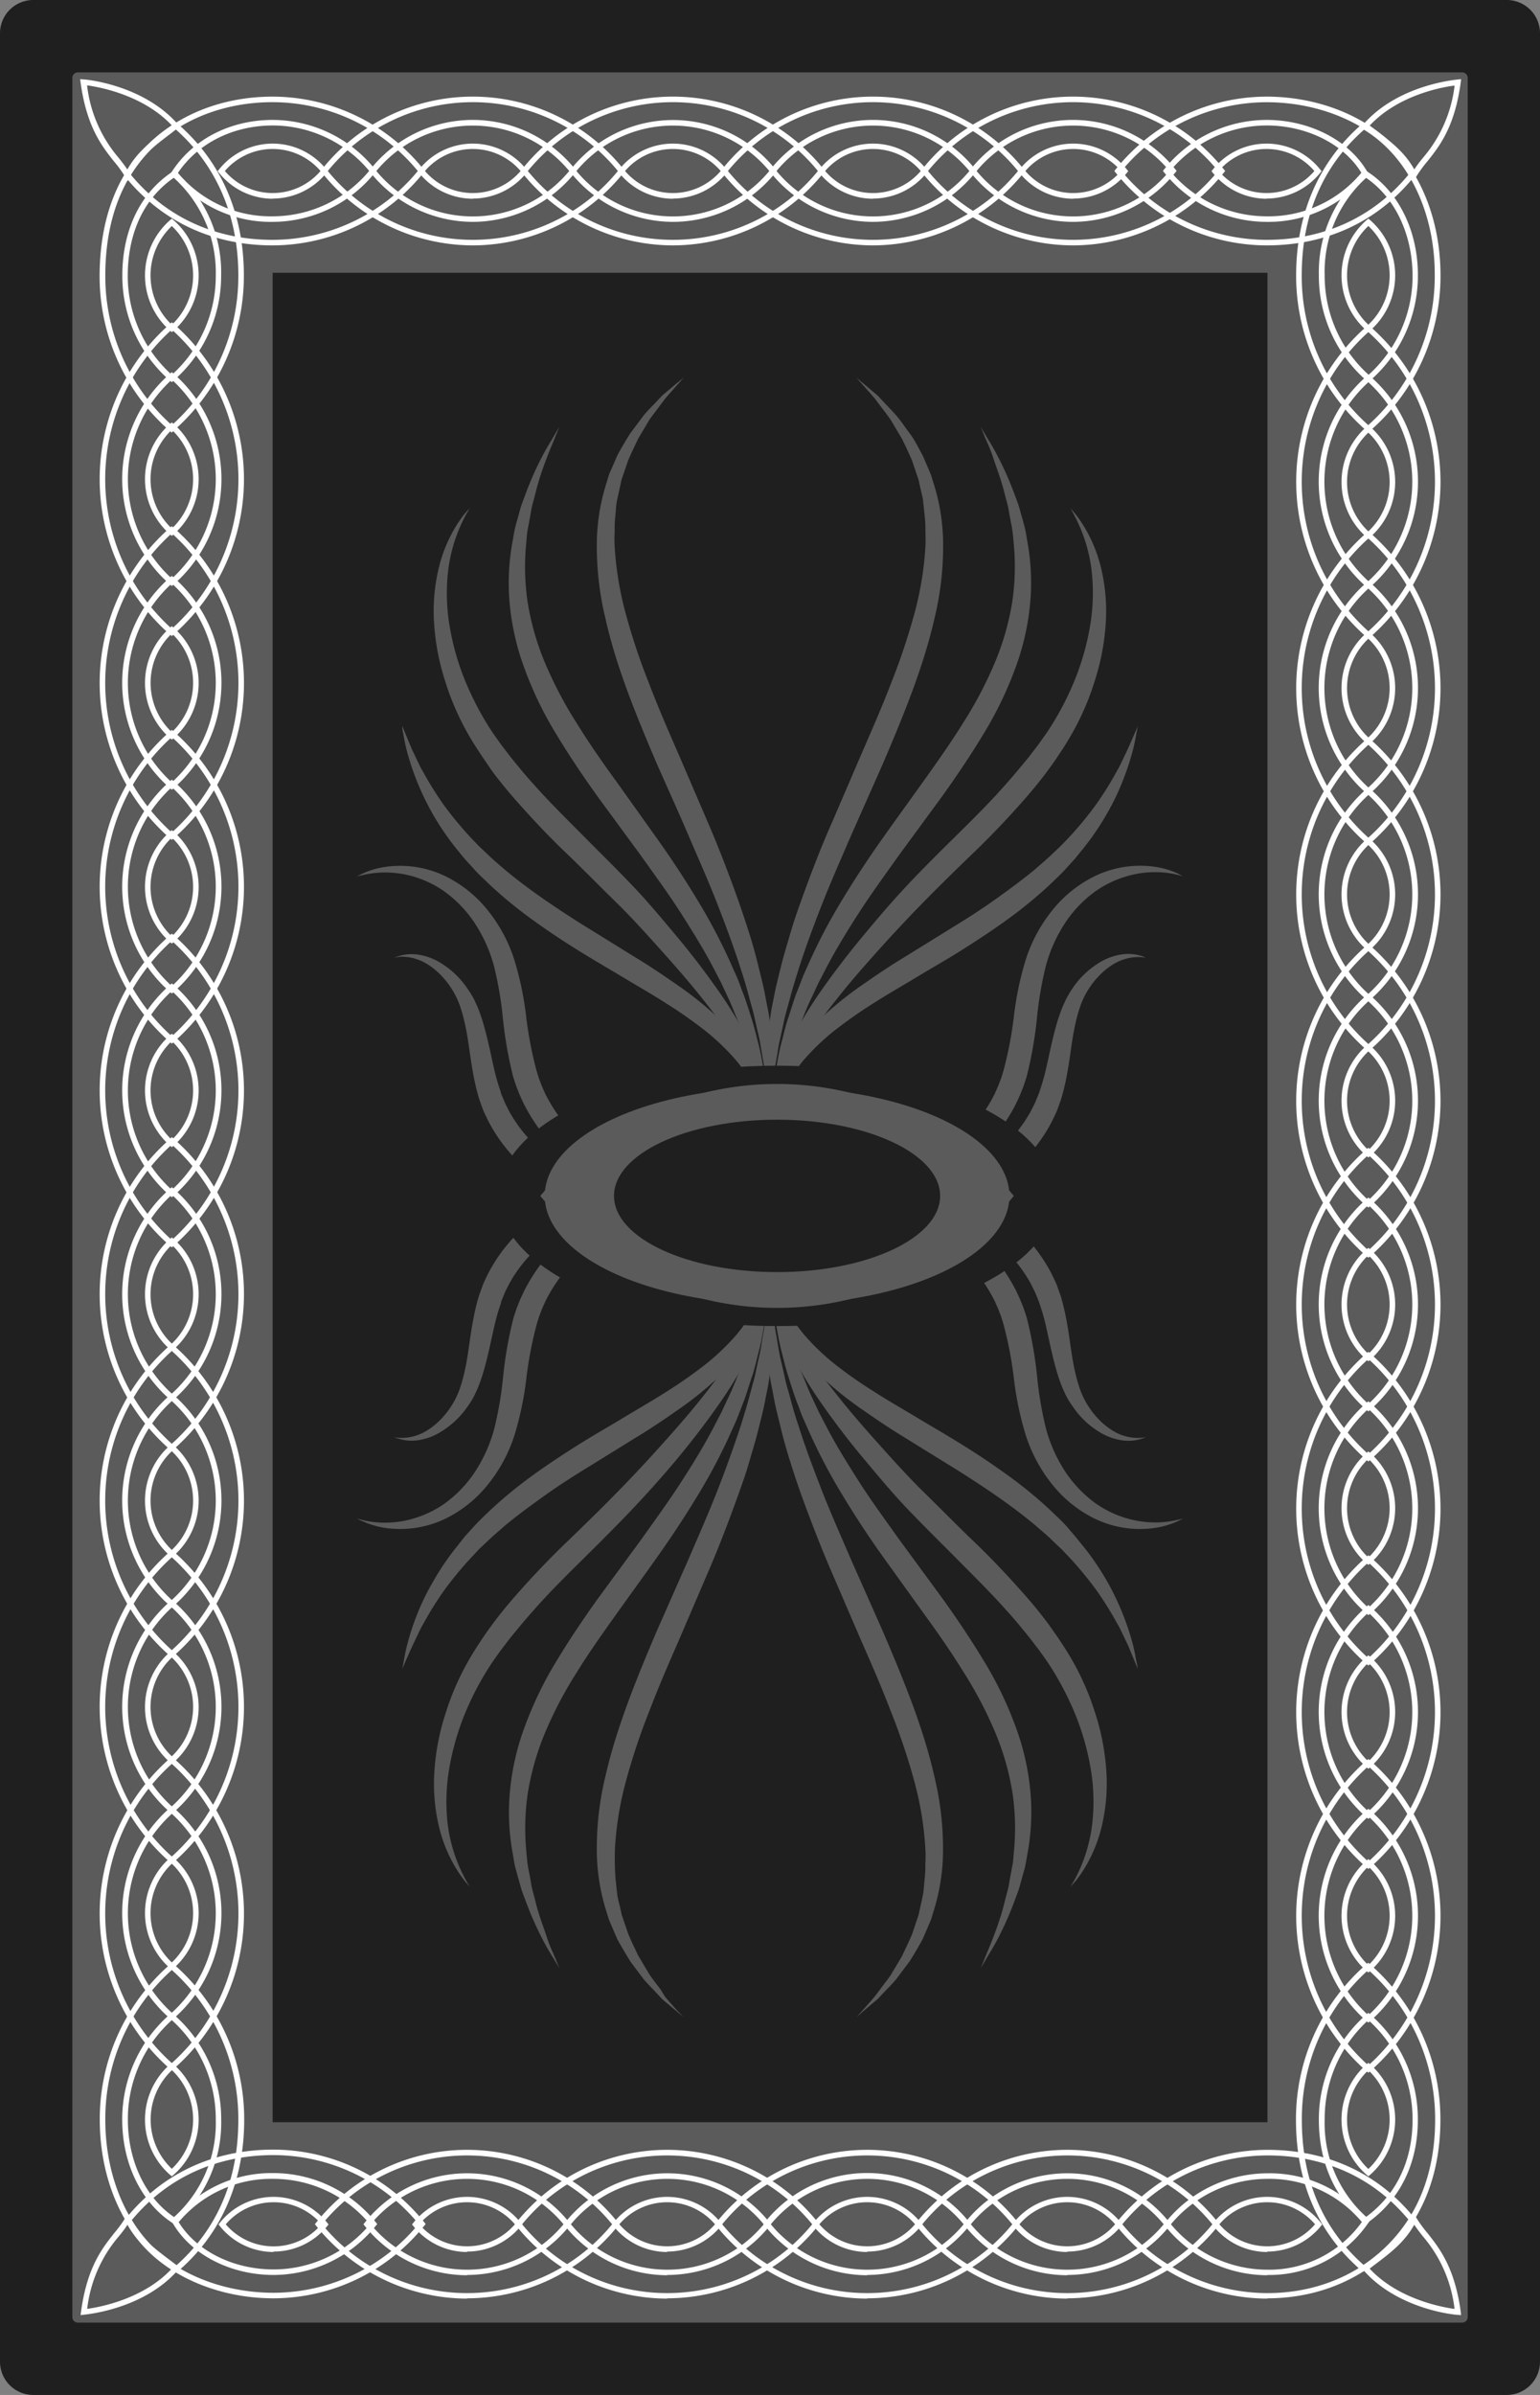 <svg xmlns="http://www.w3.org/2000/svg" viewBox="0 0 277.85 431.77"><rect x="0" y="0" width="277.85" height="431.77" fill="#808080" stroke="none"/><defs><style>.cls-1{fill:#1f1f1f;}.cls-2{fill:#5b5b5b;}.cls-3{fill:#fff;}</style></defs><title>Asset 6</title><g id="Layer_2" data-name="Layer 2"><g id="Layer_1-2" data-name="Layer 1"><path class="cls-1" d="M271.85,431.77H6a6,6,0,0,1-6-6V6A6,6,0,0,1,6,0H271.85a6,6,0,0,1,6,6V425.77A6,6,0,0,1,271.85,431.77Z"/><path class="cls-2" d="M13.05,417.73V14.05a1,1,0,0,1,1-1H263.81a1,1,0,0,1,1,1V417.73a1,1,0,0,1-1,1H14.05A1,1,0,0,1,13.05,417.73Z"/><rect class="cls-1" x="49.19" y="49.18" width="179.49" height="333.42"/><path class="cls-2" d="M84.74,91.59,84,92.93a28.17,28.17,0,0,0-3.2,10.46,36,36,0,0,0,.17,8.55,47.11,47.11,0,0,0,2.54,9.76,54,54,0,0,0,5.12,10c.49.75,1.15,1.64,1.72,2.46l1.81,2.37c1.29,1.57,2.57,3.18,4,4.73,2.76,3.13,5.8,6.12,8.83,9.18s6.12,6.08,9.09,9.19,5.67,6.38,8.27,9.49,5,6.29,7.16,9.36a78,78,0,0,1,5.53,9.07,46.53,46.53,0,0,1,3.4,8.34,28.07,28.07,0,0,1,1.15,6.85,20.54,20.54,0,0,1-.31,4.43l-.34,1.52s0-.54.13-1.55a22.84,22.84,0,0,0-.27-4.32,30.52,30.52,0,0,0-1.83-6.41,51.09,51.09,0,0,0-4-7.68,92.17,92.17,0,0,0-6-8.38c-2.26-2.88-4.8-5.8-7.48-8.79s-5.46-6.09-8.44-9-6-6-9.14-9-6.11-6.2-9-9.46c-1.42-1.63-2.79-3.3-4.06-5L87,136.4c-.57-.89-1.1-1.66-1.69-2.62a48.13,48.13,0,0,1-5-11,42.44,42.44,0,0,1-2-10.6,33.18,33.18,0,0,1,.69-9.06,26.17,26.17,0,0,1,2.32-6.56,24,24,0,0,1,2.37-3.76C84.39,92,84.74,91.59,84.74,91.59Z"/><path class="cls-2" d="M138.86,205.54s-.09-.55-.27-1.57-.41-2.54-.79-4.43-.87-4.16-1.66-6.72c-.37-1.28-.73-2.66-1.26-4.06s-.94-2.91-1.61-4.41-1.23-3.1-2-4.68l-1.13-2.43c-.42-.81-.84-1.63-1.28-2.46-1.71-3.33-3.8-6.69-6-10.14s-4.72-6.87-7.23-10.4l-7.81-10.64c-2.59-3.62-5.1-7.33-7.39-11.13a65.85,65.85,0,0,1-5.74-11.8,45.29,45.29,0,0,1-2.75-12.07,40.88,40.88,0,0,1,.54-11c.16-.84.27-1.66.46-2.46s.43-1.55.63-2.29.39-1.47.64-2.16l.75-2a59.08,59.08,0,0,1,2.88-6.44c.9-1.73,1.75-3,2.26-3.92l.82-1.37-.61,1.48c-.38,1-1,2.36-1.68,4.16s-1.48,4-2.09,6.6c-.17.64-.35,1.3-.53,2s-.26,1.41-.4,2.13-.27,1.47-.42,2.24-.16,1.56-.25,2.36a44,44,0,0,0,.21,10.33,47.77,47.77,0,0,0,3.1,11.05,73,73,0,0,0,5.76,11c2.24,3.63,4.74,7.22,7.34,10.78L119,151.82c2.53,3.58,4.89,7.21,7.06,10.82a101.28,101.28,0,0,1,5.65,10.74c.4.88.78,1.75,1.17,2.61s.68,1.74,1,2.59c.68,1.68,1.18,3.38,1.7,5s.89,3.18,1.27,4.66.63,2.92.87,4.26a68,68,0,0,1,.9,7c.17,1.94.12,3.46.17,4.5S138.86,205.54,138.86,205.54Z"/><path class="cls-2" d="M123.36,68.08l-1.12,1.26-1.35,1.51-.86,1L119.16,73c-.6.82-1.3,1.69-2,2.69l-2,3.36c-.6,1.26-1.25,2.6-1.85,4-.25.74-.5,1.49-.77,2.26l-.4,1.17-.27,1.23c-.18.83-.36,1.67-.55,2.53s-.19,1.77-.29,2.68a21.08,21.08,0,0,0-.13,2.77,25.08,25.08,0,0,0,0,2.87,59.4,59.4,0,0,0,2,12.09,115.91,115.91,0,0,0,4.22,12.61c1.62,4.26,3.48,8.53,5.35,12.81L128,148.93c1.82,4.26,3.45,8.54,4.95,12.7.75,2.09,1.44,4.16,2.09,6.19s1.23,4.05,1.7,6,1,3.89,1.34,5.79c.18.94.36,1.87.54,2.78s.27,1.82.4,2.7.25,1.74.37,2.59.14,1.68.21,2.49c.13,1.62.26,3.15.24,4.6s.1,2.79,0,4-.14,2.39-.21,3.42a22.2,22.2,0,0,1-.29,2.74c-.11.79-.21,1.47-.29,2-.16,1.09-.24,1.67-.24,1.67s0-.59,0-1.69.08-2.71,0-4.75c-.06-1-.12-2.14-.19-3.37s-.27-2.54-.41-3.95-.38-2.89-.67-4.45c-.13-.78-.27-1.58-.4-2.4s-.36-1.64-.55-2.49-.38-1.71-.58-2.59-.48-1.76-.73-2.66c-.46-1.81-1-3.66-1.63-5.56-1.2-3.79-2.67-7.73-4.25-11.79s-3.42-8.17-5.23-12.4-3.76-8.5-5.65-12.78c-3.68-8.63-7.33-17.43-9.29-26.24a55.13,55.13,0,0,1-1.55-12.93,36.73,36.73,0,0,1,1.78-11.59c.13-.43.26-.87.39-1.29s.35-.82.52-1.22l1-2.33c.78-1.45,1.59-2.79,2.34-4l2.45-3.26c.83-1,1.65-1.77,2.36-2.53l1-1.07,1-.83,1.55-1.31Z"/><path class="cls-2" d="M72.58,130.91l1.72,4.14,1,2.1.57,1.18c.22.4.46.81.7,1.24a59.79,59.79,0,0,0,3.47,5.51,64.77,64.77,0,0,0,4.87,5.9l1.42,1.49,1.54,1.45c1,1,2.14,1.93,3.25,2.9,2.28,1.9,4.74,3.73,7.32,5.51s5.26,3.52,8,5.2l8.21,5.08c2.74,1.65,5.37,3.45,7.91,5.22a59.26,59.26,0,0,1,7,5.67,36.06,36.06,0,0,1,5.3,6.19,25.55,25.55,0,0,1,1.79,3.17c.24.52.47,1,.7,1.53s.35,1,.51,1.51a15.91,15.91,0,0,1,.71,2.77,14.74,14.74,0,0,1,.32,2.39,17.86,17.86,0,0,1,0,3.34c0,.76-.06,1.17-.06,1.17s-.06-.4-.18-1.16a22.46,22.46,0,0,0-.65-3.2,13,13,0,0,0-.68-2.2,18.05,18.05,0,0,0-1-2.48l-.66-1.32-.84-1.32a30.13,30.13,0,0,0-2-2.71,41.38,41.38,0,0,0-5.44-5.24,79.13,79.13,0,0,0-7-4.93c-2.51-1.62-5.21-3.16-7.94-4.8s-5.54-3.26-8.33-5-5.51-3.55-8.15-5.47a79.52,79.52,0,0,1-7.42-6.07c-1.12-1.09-2.27-2.11-3.26-3.25l-1.5-1.65-1.38-1.69a48.49,48.49,0,0,1-4.52-6.67,48.32,48.32,0,0,1-4.49-11.09c-.36-1.38-.51-2.49-.68-3.24S72.58,130.91,72.58,130.91Z"/><path class="cls-2" d="M64.39,158s.38-.21,1.11-.55a14.86,14.86,0,0,1,3.39-1.06,18.71,18.71,0,0,1,12.61,2.18,22.44,22.44,0,0,1,6.65,5.73A27.51,27.51,0,0,1,92.78,173a57.35,57.35,0,0,1,2.12,10,69.51,69.51,0,0,0,1.83,9.75c.1.39.23.77.34,1.15l.16.51.23.6c.3.85.62,1.5.92,2.19a29.37,29.37,0,0,0,2.42,4,34.38,34.38,0,0,0,3,3.55,30.28,30.28,0,0,0,3.48,3,27.71,27.71,0,0,0,7.75,3.87,28.52,28.52,0,0,0,7.75,1.25,30.6,30.6,0,0,0,11.82-2.13,33.22,33.22,0,0,0,3.14-1.45l1.08-.6-.95.8a23.94,23.94,0,0,1-2.89,2,28,28,0,0,1-12.13,3.85,27.4,27.4,0,0,1-8.7-.62,27.9,27.9,0,0,1-9-3.83,30.32,30.32,0,0,1-7.73-7.17,33.43,33.43,0,0,1-2.88-4.65c-.41-.86-.83-1.76-1.11-2.52l-.24-.6-.24-.71c-.14-.44-.3-.87-.41-1.31a73,73,0,0,1-1.81-10.38,65.67,65.67,0,0,0-1.62-9.45,26.89,26.89,0,0,0-3.58-7.86,22.12,22.12,0,0,0-5.41-5.57,19.25,19.25,0,0,0-6-2.78A18.53,18.53,0,0,0,69,157.3a17.7,17.7,0,0,0-3.4.43C64.8,157.89,64.39,158,64.39,158Z"/><path class="cls-2" d="M71.1,172.68a7.37,7.37,0,0,1,1-.36,7.9,7.9,0,0,1,3.07-.25,10.8,10.8,0,0,1,4.57,1.68,15.48,15.48,0,0,1,4.57,4.45,17,17,0,0,1,1,1.56c.15.28.29.54.43.86l.37.8a31.72,31.72,0,0,1,1.25,3.67c.71,2.52,1.23,5.16,1.82,7.76a37.24,37.24,0,0,0,1.1,3.82l.08.23s0-.14,0-.05v0l0,.06,0,.12.2.49.41,1c.27.65.57,1.14.84,1.73a25.07,25.07,0,0,0,4.91,6.33,26.26,26.26,0,0,0,6.58,4.67,26.69,26.69,0,0,0,7.41,2.5,29.92,29.92,0,0,0,3.73.35c.53,0,1.28,0,1.9,0s1.2-.05,1.8-.11a57.8,57.8,0,0,0,6.82-1,78.7,78.7,0,0,0,10.09-2.91c2.41-.86,3.78-1.42,3.78-1.42l-.88.59c-.58.38-1.42,1-2.54,1.6a53.32,53.32,0,0,1-9.8,4.51,44.28,44.28,0,0,1-7.08,1.81c-.64.12-1.33.19-2,.29s-1.23.16-2,.17-1.43.08-2.15,0-1.46-.08-2.19-.17a27.56,27.56,0,0,1-8.71-2.5,31,31,0,0,1-7.73-5.29,29.28,29.28,0,0,1-5.64-7.54c-.34-.72-.74-1.49-1-2.17l-.36-1-.18-.5-.12-.34-.08-.27a42.41,42.41,0,0,1-1-4.28c-.52-2.78-.78-5.4-1.24-7.79-.22-1.19-.51-2.35-.8-3.37l-.27-.84c-.07-.23-.17-.49-.26-.73a15.1,15.1,0,0,0-.64-1.41c-1.9-3.63-4.84-5.9-7.18-6.57a8.4,8.4,0,0,0-2.85-.37A9.45,9.45,0,0,0,71.1,172.68Z"/><path class="cls-2" d="M193.13,91.59l1,1.21a24.8,24.8,0,0,1,2.37,3.76,26.57,26.57,0,0,1,2.32,6.56,33.18,33.18,0,0,1,.69,9.06,42.44,42.44,0,0,1-2,10.6,47.89,47.89,0,0,1-5,11c-.59,1-1.12,1.74-1.69,2.62s-1.23,1.75-1.86,2.63c-1.27,1.71-2.64,3.38-4.06,5-2.85,3.26-5.86,6.43-9,9.46s-6.2,6-9.14,9-5.75,6-8.44,9-5.23,5.91-7.48,8.79a93.58,93.58,0,0,0-6,8.38,51.57,51.57,0,0,0-4,7.68,30.69,30.69,0,0,0-1.83,6.41,22.93,22.93,0,0,0-.27,4.32c.08,1,.13,1.55.13,1.55l-.34-1.52a21,21,0,0,1-.32-4.43,28.64,28.64,0,0,1,1.15-6.85,46.53,46.53,0,0,1,3.4-8.34,78.88,78.88,0,0,1,5.53-9.07c2.16-3.07,4.56-6.22,7.16-9.36s5.32-6.35,8.27-9.49,6-6.14,9.09-9.19,6.06-6,8.83-9.18c1.4-1.55,2.69-3.15,4-4.73l1.81-2.37c.57-.82,1.23-1.71,1.72-2.46a52.5,52.5,0,0,0,5.12-10,47.11,47.11,0,0,0,2.54-9.76,36,36,0,0,0,.17-8.55,28.17,28.17,0,0,0-3.2-10.46Z"/><path class="cls-2" d="M139,205.54s0-.55,0-1.59,0-2.57.17-4.5.34-4.33.9-7c.24-1.34.47-2.78.87-4.26s.72-3.07,1.27-4.66,1-3.29,1.7-5l1-2.59q.57-1.29,1.17-2.61a100.32,100.32,0,0,1,5.65-10.74c2.17-3.6,4.53-7.23,7.06-10.82s5.12-7.14,7.69-10.74,5.09-7.14,7.34-10.78a72.08,72.08,0,0,0,5.76-11,47.91,47.91,0,0,0,3.1-11.05,44,44,0,0,0,.21-10.33c-.09-.8-.13-1.6-.25-2.36s-.28-1.51-.42-2.24-.23-1.45-.4-2.13-.36-1.34-.53-2c-.61-2.6-1.5-4.76-2.09-6.6s-1.3-3.19-1.68-4.16-.61-1.48-.61-1.48l.81,1.37c.51.9,1.36,2.18,2.26,3.92a58.9,58.9,0,0,1,2.88,6.44l.75,2c.25.69.42,1.42.64,2.16s.42,1.51.63,2.29.3,1.62.46,2.46a40.9,40.9,0,0,1,.54,11,45.29,45.29,0,0,1-2.75,12.07,66.53,66.53,0,0,1-5.74,11.8c-2.29,3.8-4.81,7.52-7.39,11.13l-7.81,10.64c-2.51,3.53-5,6.95-7.23,10.4s-4.28,6.82-6,10.14l-1.28,2.46-1.13,2.43c-.79,1.58-1.4,3.17-2,4.68s-1.09,3-1.61,4.41-.9,2.77-1.26,4.06c-.79,2.56-1.2,4.84-1.66,6.72s-.6,3.41-.79,4.43S139,205.54,139,205.54Z"/><path class="cls-2" d="M154.51,68.08l1.29,1.09,1.55,1.31,1,.83,1,1.07c.7.76,1.53,1.58,2.36,2.53s1.57,2.1,2.45,3.26,1.56,2.59,2.34,4c.33.76.66,1.54,1,2.33l.51,1.22.39,1.29a36.74,36.74,0,0,1,1.76,11.59,54.65,54.65,0,0,1-1.57,12.93c-2,8.8-5.64,17.6-9.33,26.23l-5.67,12.78c-1.81,4.22-3.65,8.34-5.24,12.39s-3.06,8-4.26,11.78c-.59,1.9-1.18,3.75-1.64,5.56-.25.9-.49,1.79-.73,2.66s-.39,1.74-.58,2.59-.37,1.68-.55,2.49-.27,1.62-.41,2.4c-.28,1.56-.55,3-.67,4.45s-.34,2.72-.41,3.95-.13,2.35-.19,3.37c-.12,2,0,3.65,0,4.75s0,1.69,0,1.69-.08-.58-.24-1.67c-.08-.55-.18-1.22-.29-2a22,22,0,0,1-.29-2.74c-.06-1-.13-2.18-.21-3.42s0-2.59,0-4,.11-3,.25-4.6c.07-.81.14-1.64.22-2.49s.25-1.71.37-2.59.26-1.78.4-2.7.36-1.84.54-2.78c.34-1.9.86-3.81,1.35-5.79s1.13-4,1.71-6,1.34-4.11,2.09-6.19c1.51-4.17,3.14-8.44,5-12.7s3.68-8.55,5.54-12.85,3.75-8.55,5.37-12.8a118.31,118.31,0,0,0,4.24-12.61,58.91,58.91,0,0,0,2-12.09,25.05,25.05,0,0,0,0-2.87,21.23,21.23,0,0,0-.13-2.78c-.1-.91-.19-1.8-.29-2.68s-.37-1.7-.54-2.53q-.14-.63-.27-1.23l-.4-1.17c-.26-.77-.52-1.53-.76-2.26-.6-1.43-1.25-2.77-1.85-4l-2-3.36c-.69-1-1.38-1.87-2-2.69-.3-.41-.59-.79-.87-1.16l-.86-1-1.35-1.51C154.9,68.52,154.51,68.08,154.51,68.08Z"/><path class="cls-2" d="M205.28,130.91s-.08.4-.22,1.15-.32,1.86-.68,3.24a44.81,44.81,0,0,1-1.61,4.95,42.93,42.93,0,0,1-2.88,6.14,47.9,47.9,0,0,1-4.52,6.67L194,154.75c-.49.54-1,1.1-1.5,1.65-1,1.14-2.13,2.16-3.26,3.25a78.23,78.23,0,0,1-7.42,6.07c-2.63,1.92-5.38,3.72-8.15,5.47s-5.6,3.35-8.33,5-5.43,3.18-7.94,4.8a84.54,84.54,0,0,0-7,4.93,42,42,0,0,0-5.44,5.24,28.28,28.28,0,0,0-2,2.71l-.84,1.32-.66,1.32a19.39,19.39,0,0,0-1,2.48,14,14,0,0,0-.68,2.2,24,24,0,0,0-.65,3.2c-.12.76-.18,1.16-.18,1.16s0-.41-.06-1.17a17.85,17.85,0,0,1,0-3.34,13.84,13.84,0,0,1,.32-2.39,16.14,16.14,0,0,1,.71-2.77c.16-.49.33-1,.51-1.51l.7-1.53a26.9,26.9,0,0,1,1.79-3.17,36.06,36.06,0,0,1,5.3-6.19,62.24,62.24,0,0,1,7-5.67c2.53-1.77,5.16-3.57,7.91-5.22l8.21-5.08c2.75-1.68,5.45-3.39,8-5.2s5-3.61,7.32-5.51c1.12-1,2.23-1.91,3.25-2.9l1.54-1.45,1.42-1.49a61.62,61.62,0,0,0,4.87-5.9,58.48,58.48,0,0,0,3.47-5.51l.7-1.24.57-1.18,1-2.1C204.66,132.41,205.28,130.91,205.28,130.91Z"/><path class="cls-2" d="M213.47,158s-.41-.13-1.19-.33a17,17,0,0,0-3.4-.43,18.13,18.13,0,0,0-5.18.62,19.25,19.25,0,0,0-6,2.78,22,22,0,0,0-5.41,5.57,27,27,0,0,0-3.58,7.86,65.67,65.67,0,0,0-1.62,9.45,72.74,72.74,0,0,1-1.81,10.38c-.11.44-.27.88-.41,1.31l-.24.71-.24.6c-.28.77-.7,1.66-1.11,2.52a33.79,33.79,0,0,1-2.88,4.65,30.32,30.32,0,0,1-7.73,7.17,27.9,27.9,0,0,1-9,3.83,27.39,27.39,0,0,1-8.7.62,28,28,0,0,1-12.13-3.85,23.94,23.94,0,0,1-2.89-2l-.95-.8,1.08.6a30.57,30.57,0,0,0,15,3.58,28.52,28.52,0,0,0,7.75-1.25,28,28,0,0,0,7.75-3.87,30.28,30.28,0,0,0,3.48-3,37,37,0,0,0,3-3.55,28.41,28.41,0,0,0,2.42-4c.3-.69.62-1.34.92-2.19l.23-.6.16-.51c.12-.38.24-.76.34-1.15a69.51,69.51,0,0,0,1.83-9.75,57.54,57.54,0,0,1,2.12-10,27.4,27.4,0,0,1,4.63-8.67,22.46,22.46,0,0,1,6.65-5.73A18.77,18.77,0,0,1,209,156.37a15.38,15.38,0,0,1,3.39,1.06Z"/><path class="cls-2" d="M206.76,172.68a6.51,6.51,0,0,0-1-.13,8.16,8.16,0,0,0-2.85.37c-2.35.68-5.28,2.94-7.18,6.57a15.1,15.1,0,0,0-.64,1.41c-.09.24-.19.5-.26.73l-.27.84c-.29,1-.58,2.18-.8,3.37-.46,2.39-.71,5-1.24,7.79a39.86,39.86,0,0,1-1,4.28l-.08.27-.12.34-.18.5-.36,1c-.26.68-.66,1.45-1,2.17a29.05,29.05,0,0,1-5.64,7.54,30.67,30.67,0,0,1-7.73,5.29,27.56,27.56,0,0,1-8.71,2.5c-.73.08-1.47.11-2.19.17s-1.44,0-2.15,0-1.35-.12-2-.17-1.36-.17-2-.29a44.28,44.28,0,0,1-7.08-1.81,53,53,0,0,1-9.8-4.51c-1.13-.64-2-1.22-2.54-1.6l-.88-.59s1.37.56,3.78,1.42A78.7,78.7,0,0,0,152.87,213a56.37,56.37,0,0,0,6.82,1c.61.06,1.19.07,1.8.11s1.37.05,1.9,0a32,32,0,0,0,3.73-.35,26.26,26.26,0,0,0,7.41-2.5,26.78,26.78,0,0,0,6.58-4.67,25.3,25.3,0,0,0,4.91-6.33c.28-.58.58-1.08.84-1.73l.41-1,.2-.49.05-.12,0-.06v0c0-.09,0,.08,0,0l.08-.23a37.24,37.24,0,0,0,1.1-3.82c.6-2.6,1.11-5.24,1.82-7.76a31.72,31.72,0,0,1,1.25-3.67l.37-.8c.14-.32.28-.58.43-.86a17,17,0,0,1,.95-1.56,15.6,15.6,0,0,1,4.57-4.45,10.66,10.66,0,0,1,4.57-1.68,7.9,7.9,0,0,1,3.07.25A6.16,6.16,0,0,1,206.76,172.68Z"/><path class="cls-2" d="M84.74,340.18l-1-1.21a24.8,24.8,0,0,1-2.37-3.76,26.57,26.57,0,0,1-2.32-6.56,33.18,33.18,0,0,1-.69-9.06,42.44,42.44,0,0,1,2-10.6,47.89,47.89,0,0,1,5-11c.59-1,1.12-1.74,1.69-2.62s1.23-1.75,1.86-2.63c1.27-1.71,2.64-3.38,4.06-5,2.85-3.26,5.86-6.43,9-9.46s6.2-6,9.14-9,5.75-6,8.44-9,5.23-5.91,7.48-8.79a93.58,93.58,0,0,0,6-8.38,51.57,51.57,0,0,0,4-7.68,30.69,30.69,0,0,0,1.83-6.41,22.93,22.93,0,0,0,.27-4.32c-.08-1-.13-1.55-.13-1.55l.34,1.52a20.48,20.48,0,0,1,.31,4.43,28.64,28.64,0,0,1-1.15,6.85,46.53,46.53,0,0,1-3.4,8.34,78.88,78.88,0,0,1-5.53,9.07c-2.16,3.07-4.56,6.22-7.16,9.36S117,269,114,272.16s-6,6.14-9.09,9.19-6.06,6-8.83,9.18c-1.4,1.55-2.69,3.15-4,4.73l-1.81,2.37c-.57.82-1.23,1.71-1.72,2.46a52.5,52.5,0,0,0-5.12,10,47.11,47.11,0,0,0-2.54,9.76,36,36,0,0,0-.17,8.55A28.17,28.17,0,0,0,84,338.85Z"/><path class="cls-2" d="M138.86,226.24s0,.55,0,1.59,0,2.57-.17,4.5-.34,4.33-.9,7c-.24,1.34-.47,2.78-.87,4.26s-.72,3.07-1.27,4.66-1,3.29-1.7,5l-1,2.59q-.57,1.29-1.17,2.61a100.32,100.32,0,0,1-5.65,10.74c-2.17,3.6-4.53,7.23-7.06,10.82s-5.12,7.14-7.69,10.74-5.09,7.14-7.34,10.78a72.08,72.08,0,0,0-5.76,11,47.91,47.91,0,0,0-3.1,11.05,44,44,0,0,0-.21,10.33c.09.8.13,1.6.25,2.36s.28,1.51.42,2.24.23,1.45.4,2.13.36,1.34.53,2c.61,2.6,1.5,4.76,2.09,6.6s1.3,3.19,1.68,4.16.61,1.48.61,1.48-.28-.48-.82-1.37-1.36-2.18-2.26-3.92A58.9,58.9,0,0,1,95,343.13l-.75-2c-.25-.69-.42-1.42-.64-2.16s-.42-1.51-.63-2.29-.3-1.62-.46-2.46a40.9,40.9,0,0,1-.54-11,45.29,45.29,0,0,1,2.75-12.07,66.53,66.53,0,0,1,5.74-11.8c2.29-3.8,4.81-7.52,7.39-11.13l7.81-10.64c2.51-3.53,5-6.95,7.23-10.4s4.28-6.82,6-10.14l1.28-2.46,1.13-2.43c.79-1.58,1.4-3.17,2-4.68s1.09-3,1.61-4.41.9-2.77,1.26-4.06c.79-2.56,1.2-4.84,1.66-6.72s.6-3.41.79-4.43Z"/><path class="cls-2" d="M123.36,363.69l-1.29-1.09-1.55-1.31-1-.83-1-1.07c-.7-.76-1.53-1.58-2.36-2.53l-2.45-3.26c-.75-1.25-1.56-2.58-2.34-4l-1-2.33c-.17-.4-.34-.81-.52-1.22l-.39-1.29a36.69,36.69,0,0,1-1.78-11.59,54.6,54.6,0,0,1,1.55-12.93c2-8.8,5.61-17.6,9.29-26.24l5.65-12.78c1.81-4.22,3.64-8.34,5.23-12.4s3-8,4.25-11.79c.59-1.9,1.17-3.75,1.63-5.56.25-.9.49-1.79.73-2.66s.39-1.74.58-2.59.37-1.68.55-2.49.27-1.62.4-2.4c.28-1.56.54-3,.67-4.45s.34-2.72.41-4,.13-2.35.19-3.37c.12-2,0-3.65.05-4.75s0-1.69,0-1.69.08.58.24,1.67c.08.55.18,1.22.29,2a22,22,0,0,1,.29,2.74c.06,1,.13,2.18.21,3.42s0,2.59,0,4-.11,3-.24,4.6q-.1,1.22-.21,2.49c-.12.84-.24,1.7-.37,2.59s-.26,1.78-.4,2.7-.36,1.84-.54,2.78c-.33,1.9-.85,3.81-1.34,5.79s-1.12,4-1.7,6-1.34,4.11-2.09,6.19c-1.51,4.17-3.13,8.44-4.95,12.7l-5.52,12.86c-1.87,4.28-3.73,8.55-5.35,12.81a115.91,115.91,0,0,0-4.22,12.61,58.83,58.83,0,0,0-2,12.09,49.44,49.44,0,0,0,.1,5.65c.1.91.19,1.8.29,2.68s.37,1.7.55,2.53l.27,1.23.4,1.17.77,2.26c.6,1.43,1.25,2.77,1.85,4l2,3.36c.69,1,1.38,1.87,2,2.69L120,360l.86,1,1.35,1.51Z"/><path class="cls-2" d="M72.58,300.86s.08-.4.22-1.15.32-1.86.68-3.24a44.81,44.81,0,0,1,1.61-5A42.93,42.93,0,0,1,78,285.38a47.9,47.9,0,0,1,4.52-6.67L83.87,277c.49-.54,1-1.1,1.5-1.65,1-1.14,2.13-2.16,3.26-3.25a78.23,78.23,0,0,1,7.42-6.07c2.63-1.92,5.38-3.72,8.15-5.47s5.6-3.35,8.33-5,5.43-3.18,7.94-4.8a84.54,84.54,0,0,0,7-4.93,42,42,0,0,0,5.44-5.24,28.28,28.28,0,0,0,2-2.71l.84-1.32.66-1.32a19.39,19.39,0,0,0,1-2.48,14,14,0,0,0,.68-2.2,24,24,0,0,0,.65-3.2c.12-.76.18-1.16.18-1.16s0,.41.06,1.17a17.85,17.85,0,0,1,0,3.34,13.84,13.84,0,0,1-.32,2.39,16.14,16.14,0,0,1-.71,2.77c-.16.49-.33,1-.51,1.51l-.7,1.53a26.9,26.9,0,0,1-1.79,3.17,36.06,36.06,0,0,1-5.3,6.19,62.24,62.24,0,0,1-7,5.67c-2.53,1.77-5.16,3.57-7.91,5.22l-8.21,5.08c-2.75,1.68-5.45,3.39-8,5.2s-5,3.61-7.32,5.51c-1.12,1-2.23,1.91-3.25,2.9l-1.54,1.45L85,280.83a61.62,61.62,0,0,0-4.87,5.9,58.48,58.48,0,0,0-3.47,5.51l-.7,1.24-.57,1.18-1,2.1C73.21,299.36,72.58,300.86,72.58,300.86Z"/><path class="cls-2" d="M64.39,273.75s.41.13,1.19.33a17,17,0,0,0,3.4.43,18.13,18.13,0,0,0,5.18-.62,19.25,19.25,0,0,0,6-2.78,22,22,0,0,0,5.41-5.57,27,27,0,0,0,3.58-7.86,65.67,65.67,0,0,0,1.62-9.45,72.74,72.74,0,0,1,1.81-10.38c.11-.44.27-.88.41-1.31l.24-.71.24-.6c.28-.77.7-1.66,1.11-2.52a33.79,33.79,0,0,1,2.88-4.65,30.32,30.32,0,0,1,7.73-7.17,27.9,27.9,0,0,1,9-3.83,27.39,27.39,0,0,1,8.7-.62A28,28,0,0,1,135,220.29a23.94,23.94,0,0,1,2.89,2l1,.8-1.08-.6a30.57,30.57,0,0,0-15-3.58,28.52,28.52,0,0,0-7.75,1.25,28,28,0,0,0-7.75,3.87,30.28,30.28,0,0,0-3.48,3,37,37,0,0,0-3,3.55,28.41,28.41,0,0,0-2.42,4c-.3.69-.62,1.34-.92,2.19l-.23.6-.16.51c-.12.38-.24.76-.34,1.15a69.51,69.51,0,0,0-1.83,9.75,57.54,57.54,0,0,1-2.12,10,27.4,27.4,0,0,1-4.63,8.67,22.46,22.46,0,0,1-6.65,5.73,18.77,18.77,0,0,1-12.61,2.18,15.38,15.38,0,0,1-3.39-1.06C64.77,274,64.39,273.75,64.39,273.75Z"/><path class="cls-2" d="M71.1,259.09a6.51,6.51,0,0,0,1,.13,8.16,8.16,0,0,0,2.85-.37c2.34-.68,5.28-2.94,7.18-6.57a15.1,15.1,0,0,0,.64-1.41c.09-.24.19-.5.26-.73l.27-.84c.29-1,.58-2.18.8-3.37.46-2.39.71-5,1.24-7.79a39.86,39.86,0,0,1,1-4.28l.08-.27.12-.34.18-.5.36-1c.26-.68.66-1.45,1-2.17A29.05,29.05,0,0,1,93.76,222a30.67,30.67,0,0,1,7.73-5.29,27.56,27.56,0,0,1,8.71-2.5c.73-.08,1.47-.11,2.19-.17s1.44,0,2.15,0,1.35.12,2,.17,1.36.17,2,.29a44.28,44.28,0,0,1,7.08,1.81,53,53,0,0,1,9.8,4.51c1.13.64,2,1.22,2.54,1.6l.88.59s-1.37-.56-3.78-1.42A78.7,78.7,0,0,0,125,218.75a56.37,56.37,0,0,0-6.82-1c-.61-.06-1.19-.07-1.8-.11s-1.37,0-1.9,0a32,32,0,0,0-3.73.35,26.26,26.26,0,0,0-7.41,2.5,26.78,26.78,0,0,0-6.58,4.67,25.3,25.3,0,0,0-4.91,6.33c-.28.58-.58,1.08-.84,1.73l-.41,1-.2.49,0,.12,0,.06v0c0,.09,0-.08,0,0l-.08.23a37.24,37.24,0,0,0-1.1,3.82c-.6,2.6-1.11,5.24-1.82,7.76a31.72,31.72,0,0,1-1.25,3.67l-.37.8c-.14.32-.28.58-.43.86a17,17,0,0,1-1,1.56A15.6,15.6,0,0,1,79.75,258a10.66,10.66,0,0,1-4.57,1.68,7.9,7.9,0,0,1-3.07-.25A6.69,6.69,0,0,1,71.1,259.09Z"/><path class="cls-2" d="M193.13,340.18l.78-1.34a28.17,28.17,0,0,0,3.2-10.46,36,36,0,0,0-.17-8.55,47.11,47.11,0,0,0-2.54-9.76,54,54,0,0,0-5.12-10c-.49-.75-1.15-1.64-1.72-2.46l-1.81-2.37c-1.29-1.57-2.57-3.18-4-4.73-2.76-3.13-5.8-6.12-8.83-9.18s-6.12-6.08-9.09-9.19-5.67-6.38-8.27-9.49-5-6.29-7.16-9.36a78,78,0,0,1-5.53-9.07,46.53,46.53,0,0,1-3.4-8.34,28.07,28.07,0,0,1-1.15-6.85,19.79,19.79,0,0,1,.32-4.43l.34-1.52s0,.54-.13,1.55a22.84,22.84,0,0,0,.27,4.32,30.52,30.52,0,0,0,1.83,6.41,51.09,51.09,0,0,0,4,7.68,92.17,92.17,0,0,0,6,8.38c2.26,2.88,4.8,5.8,7.48,8.79s5.46,6.09,8.44,9,6,6,9.14,9,6.11,6.2,9,9.46c1.42,1.63,2.79,3.3,4.06,5l1.86,2.63c.57.89,1.1,1.66,1.69,2.62a48.13,48.13,0,0,1,5,11,42.44,42.44,0,0,1,2,10.6,33.18,33.18,0,0,1-.69,9.06,26.17,26.17,0,0,1-2.32,6.56,24,24,0,0,1-2.37,3.76Z"/><path class="cls-2" d="M139,226.24s.09.55.27,1.57.41,2.54.79,4.43.87,4.16,1.66,6.72c.37,1.28.73,2.66,1.26,4.06s.94,2.91,1.61,4.41,1.23,3.1,2,4.68l1.13,2.43c.42.81.84,1.63,1.28,2.46,1.71,3.33,3.8,6.69,6,10.14s4.72,6.87,7.23,10.4l7.81,10.64c2.59,3.62,5.1,7.33,7.39,11.13a65.85,65.85,0,0,1,5.74,11.8,45.29,45.29,0,0,1,2.75,12.07,40.88,40.88,0,0,1-.54,11c-.16.84-.27,1.66-.46,2.46s-.43,1.55-.63,2.29-.39,1.47-.64,2.16l-.75,2a59.08,59.08,0,0,1-2.88,6.44c-.9,1.73-1.75,3-2.26,3.92l-.81,1.37.61-1.48c.38-1,1-2.36,1.68-4.16s1.48-4,2.09-6.6c.17-.64.35-1.3.53-2s.26-1.41.4-2.13.27-1.47.42-2.24.16-1.56.25-2.36a44,44,0,0,0-.21-10.33,47.77,47.77,0,0,0-3.1-11.05,73,73,0,0,0-5.76-11c-2.24-3.63-4.74-7.22-7.34-10.78L158.84,280c-2.53-3.58-4.89-7.21-7.06-10.82a101.28,101.28,0,0,1-5.65-10.74c-.4-.88-.78-1.75-1.17-2.61s-.68-1.74-1-2.59c-.68-1.68-1.18-3.38-1.7-5s-.89-3.18-1.27-4.66-.63-2.92-.87-4.26a68,68,0,0,1-.9-7c-.17-1.94-.12-3.46-.17-4.5S139,226.24,139,226.24Z"/><path class="cls-2" d="M154.51,363.69l1.12-1.26,1.35-1.51.86-1,.87-1.16c.6-.82,1.3-1.69,2-2.69l2-3.36c.6-1.26,1.25-2.6,1.85-4l.76-2.26.4-1.17.27-1.23c.18-.83.38-1.67.54-2.53s.19-1.77.29-2.68a21.15,21.15,0,0,0,.13-2.78,23,23,0,0,0,0-2.87,58.8,58.8,0,0,0-2-12.09,116.11,116.11,0,0,0-4.24-12.61c-1.62-4.26-3.49-8.53-5.37-12.8l-5.54-12.85c-1.83-4.26-3.46-8.53-5-12.7-.75-2.09-1.45-4.16-2.09-6.19s-1.23-4-1.71-6-1-3.89-1.35-5.79c-.18-.94-.36-1.87-.54-2.78s-.27-1.82-.4-2.7-.25-1.74-.37-2.59-.15-1.68-.22-2.49c-.14-1.62-.26-3.15-.25-4.6s-.1-2.79,0-4,.14-2.39.21-3.42a22,22,0,0,1,.29-2.74c.11-.79.21-1.47.29-2,.16-1.09.24-1.67.24-1.67s0,.59,0,1.69-.08,2.71,0,4.75c.06,1,.12,2.15.19,3.37s.27,2.54.41,3.95.39,2.89.67,4.45c.13.78.27,1.58.41,2.4s.36,1.64.55,2.49.39,1.71.58,2.59.48,1.76.73,2.66c.46,1.81,1,3.66,1.64,5.56,1.2,3.79,2.68,7.73,4.26,11.78s3.43,8.17,5.24,12.39L159.24,294c3.69,8.63,7.35,17.43,9.33,26.23a54.65,54.65,0,0,1,1.57,12.93,36.74,36.74,0,0,1-1.76,11.59L168,346l-.51,1.22c-.34.8-.68,1.57-1,2.33-.78,1.45-1.59,2.79-2.34,4l-2.45,3.26c-.83,1-1.65,1.77-2.36,2.53l-1,1.07-1,.83-1.55,1.31Z"/><path class="cls-2" d="M205.28,300.86l-1.72-4.14-1-2.1-.57-1.18c-.22-.4-.46-.81-.7-1.24a59.79,59.79,0,0,0-3.47-5.51,64.77,64.77,0,0,0-4.87-5.9l-1.42-1.49L190,277.85c-1-1-2.14-1.93-3.25-2.9-2.28-1.9-4.74-3.73-7.32-5.51s-5.26-3.52-8-5.2l-8.21-5.08c-2.74-1.65-5.37-3.45-7.91-5.22a59.26,59.26,0,0,1-7-5.67,36.06,36.06,0,0,1-5.3-6.19,25.55,25.55,0,0,1-1.79-3.17c-.24-.52-.47-1-.7-1.53s-.35-1-.51-1.51a15.91,15.91,0,0,1-.71-2.77,14.74,14.74,0,0,1-.32-2.39,17.86,17.86,0,0,1,0-3.34c0-.76.06-1.17.06-1.17s.06.4.18,1.16a22.46,22.46,0,0,0,.65,3.2,13,13,0,0,0,.68,2.2,18.05,18.05,0,0,0,1,2.48q.31.64.66,1.32l.84,1.32a30.13,30.13,0,0,0,2,2.71,41.38,41.38,0,0,0,5.44,5.24,79.13,79.13,0,0,0,7,4.93c2.51,1.62,5.21,3.16,7.94,4.8s5.54,3.26,8.33,5,5.51,3.55,8.15,5.47a79.52,79.52,0,0,1,7.42,6.07c1.12,1.09,2.27,2.11,3.26,3.25L194,277l1.38,1.69a48.49,48.49,0,0,1,4.52,6.67,48.32,48.32,0,0,1,4.49,11.09c.36,1.38.51,2.49.68,3.24S205.28,300.86,205.28,300.86Z"/><path class="cls-2" d="M213.47,273.75s-.38.21-1.11.55a14.86,14.86,0,0,1-3.39,1.06,18.71,18.71,0,0,1-12.61-2.18,22.44,22.44,0,0,1-6.65-5.73,27.51,27.51,0,0,1-4.63-8.67,57.35,57.35,0,0,1-2.12-10,69.51,69.51,0,0,0-1.83-9.75c-.1-.39-.22-.77-.34-1.15l-.16-.51-.23-.6c-.3-.85-.62-1.5-.92-2.19a29.37,29.37,0,0,0-2.42-4,34.38,34.38,0,0,0-3-3.55,30.28,30.28,0,0,0-3.48-3,27.71,27.71,0,0,0-7.75-3.87,28.52,28.52,0,0,0-7.75-1.25A30.6,30.6,0,0,0,143.23,221a33.22,33.22,0,0,0-3.14,1.45l-1.08.6,1-.8a23.94,23.94,0,0,1,2.89-2A28,28,0,0,1,155,216.4a27.4,27.4,0,0,1,8.7.62,27.9,27.9,0,0,1,9,3.83,30.32,30.32,0,0,1,7.73,7.17,33.43,33.43,0,0,1,2.88,4.65c.41.86.83,1.76,1.11,2.52l.24.6.24.71c.14.44.3.87.41,1.31a73,73,0,0,1,1.81,10.38,65.67,65.67,0,0,0,1.62,9.45,26.89,26.89,0,0,0,3.58,7.86,22.12,22.12,0,0,0,5.41,5.57,19,19,0,0,0,6,2.78,18.53,18.53,0,0,0,5.18.62,17.7,17.7,0,0,0,3.4-.43C213.06,273.88,213.47,273.75,213.47,273.75Z"/><path class="cls-2" d="M206.76,259.09a7.37,7.37,0,0,1-1,.36,7.9,7.9,0,0,1-3.07.25,10.8,10.8,0,0,1-4.57-1.68,15.48,15.48,0,0,1-4.57-4.45,17,17,0,0,1-1-1.56c-.15-.28-.29-.54-.43-.86l-.37-.8a31.72,31.72,0,0,1-1.25-3.67c-.71-2.52-1.23-5.16-1.82-7.76a37.24,37.24,0,0,0-1.1-3.82l-.08-.23s0,.14,0,0v0l0-.06-.05-.12-.2-.49-.41-1c-.27-.65-.57-1.14-.84-1.73a25.07,25.07,0,0,0-4.91-6.33,26.26,26.26,0,0,0-6.58-4.67,26.69,26.69,0,0,0-7.41-2.5,29.92,29.92,0,0,0-3.73-.35c-.53-.05-1.28,0-1.9,0s-1.2,0-1.8.11a57.8,57.8,0,0,0-6.82,1,78.7,78.7,0,0,0-10.09,2.91c-2.41.86-3.78,1.42-3.78,1.42l.88-.59c.58-.38,1.42-1,2.54-1.6a53.32,53.32,0,0,1,9.8-4.51,44.28,44.28,0,0,1,7.08-1.81c.64-.12,1.33-.19,2-.29s1.23-.16,2-.17,1.43-.08,2.15,0,1.46.08,2.19.17a27.56,27.56,0,0,1,8.71,2.5,31,31,0,0,1,7.73,5.29,29.28,29.28,0,0,1,5.64,7.54c.34.72.74,1.49,1,2.17l.36,1,.18.5.12.34.08.27a42.41,42.41,0,0,1,1,4.28c.52,2.78.78,5.4,1.24,7.79.22,1.19.51,2.35.8,3.37l.27.84c.07.23.17.49.26.73a15.1,15.1,0,0,0,.64,1.41c1.9,3.63,4.84,5.9,7.18,6.57a8.4,8.4,0,0,0,2.85.37A7.09,7.09,0,0,0,206.76,259.09Z"/><ellipse class="cls-1" cx="140.2" cy="215.6" rx="50.25" ry="23.47"/><ellipse class="cls-2" cx="140.2" cy="215.6" rx="41.92" ry="19.58"/><path class="cls-2" d="M140.2,235.79A55.24,55.24,0,0,1,97.81,216l-.33-.39.33-.39a55.28,55.28,0,0,1,84.78,0l.33.39-.33.39A55.19,55.19,0,0,1,140.2,235.79ZM99.09,215.6a54,54,0,0,0,82.22,0,54,54,0,0,0-82.22,0Z"/><ellipse class="cls-1" cx="140.2" cy="215.6" rx="29.42" ry="13.74"/><path class="cls-3" d="M95.23,30.83a33.8,33.8,0,0,0,52.34,0,33.8,33.8,0,0,0-52.34,0ZM121.4,44.24A35,35,0,0,1,94.2,31.15l-.26-.32.26-.32a34.8,34.8,0,0,1,54.4,0l.26.32-.26.32A35,35,0,0,1,121.4,44.24Z"/><path class="cls-3" d="M104,30.83a22.58,22.58,0,0,0,34.8,0,22.58,22.58,0,0,0-34.8,0ZM121.4,40A23.73,23.73,0,0,1,103,31.15l-.26-.32.26-.32a23.6,23.6,0,0,1,36.88,0l.26.32-.26.32A23.76,23.76,0,0,1,121.4,40Z"/><path class="cls-3" d="M112.77,30.83a11.36,11.36,0,0,0,17.26,0,11.36,11.36,0,0,0-17.26,0Zm8.63,5a12.47,12.47,0,0,1-9.67-4.65l-.26-.32.26-.32a12.38,12.38,0,0,1,19.34,0l.26.32-.26.32A12.47,12.47,0,0,1,121.4,35.8Z"/><path class="cls-3" d="M59.14,30.83a33.8,33.8,0,0,0,52.34,0,33.8,33.8,0,0,0-52.34,0ZM85.3,44.24A35,35,0,0,1,58.1,31.15l-.26-.32.26-.32a34.8,34.8,0,0,1,54.4,0l.26.32-.26.32A35,35,0,0,1,85.3,44.24Z"/><path class="cls-3" d="M67.9,30.83a22.58,22.58,0,0,0,34.8,0,22.58,22.58,0,0,0-34.8,0ZM85.3,40a23.73,23.73,0,0,1-18.44-8.87l-.26-.32.26-.32a23.6,23.6,0,0,1,36.88,0l.26.32-.26.32A23.76,23.76,0,0,1,85.3,40Z"/><path class="cls-3" d="M76.67,30.83a11.36,11.36,0,0,0,17.26,0,11.36,11.36,0,0,0-17.26,0Zm8.63,5a12.47,12.47,0,0,1-9.67-4.65l-.26-.32.26-.32a12.38,12.38,0,0,1,19.34,0l.26.32-.26.32A12.45,12.45,0,0,1,85.3,35.8Z"/><path class="cls-3" d="M23.62,31.52C30,39.19,38.83,43.24,49.21,43.24A34,34,0,0,0,75.38,30.83,34,34,0,0,0,49.21,18.42C38.22,18.42,28.69,23.31,23.62,31.52ZM49.2,44.24c-10.81,0-20-4.27-26.59-12.36l-.22-.27.18-.3c5.2-8.69,15.16-13.89,26.63-13.89A35,35,0,0,1,76.4,30.51l.26.32-.26.32A35,35,0,0,1,49.2,44.24Z"/><path class="cls-3" d="M32.1,31.17A21.79,21.79,0,0,0,49.21,39a22.72,22.72,0,0,0,17.4-8.19,22.72,22.72,0,0,0-17.4-8.19C42.06,22.64,35.73,25.8,32.1,31.17ZM49.2,40a22.78,22.78,0,0,1-18.13-8.51l-.24-.29.22-.31c3.8-5.83,10.54-9.27,18.15-9.27a23.73,23.73,0,0,1,18.44,8.87l.26.32-.26.32A23.76,23.76,0,0,1,49.2,40Z"/><path class="cls-3" d="M40.57,30.83a11.36,11.36,0,0,0,17.26,0,11.36,11.36,0,0,0-17.26,0Zm8.63,5a12.47,12.47,0,0,1-9.67-4.65l-.26-.32.26-.32a12.38,12.38,0,0,1,19.34,0l.26.32-.26.32A12.45,12.45,0,0,1,49.2,35.8Z"/><path class="cls-3" d="M131.33,30.83a33.8,33.8,0,0,0,52.34,0,33.8,33.8,0,0,0-52.34,0ZM157.5,44.24a35,35,0,0,1-27.2-13.09l-.26-.32.26-.32a34.8,34.8,0,0,1,54.4,0l.26.32-.26.32A35.06,35.06,0,0,1,157.5,44.24Z"/><path class="cls-3" d="M140.1,30.83a22.58,22.58,0,0,0,34.8,0,22.58,22.58,0,0,0-34.8,0ZM157.5,40a23.73,23.73,0,0,1-18.44-8.87l-.26-.32.26-.32a23.6,23.6,0,0,1,36.88,0l.26.32-.26.32A23.79,23.79,0,0,1,157.5,40Z"/><path class="cls-3" d="M148.87,30.83a11.36,11.36,0,0,0,17.26,0,11.36,11.36,0,0,0-17.26,0Zm8.63,5a12.47,12.47,0,0,1-9.67-4.65l-.26-.32.26-.32a12.38,12.38,0,0,1,19.34,0l.26.32-.26.32A12.47,12.47,0,0,1,157.5,35.8Z"/><path class="cls-3" d="M167.43,30.83a33.8,33.8,0,0,0,52.34,0,33.8,33.8,0,0,0-52.34,0Zm26.16,13.41a35,35,0,0,1-27.2-13.09l-.26-.32.26-.32a34.8,34.8,0,0,1,54.4,0l.26.32-.26.32A35,35,0,0,1,193.59,44.24Z"/><path class="cls-3" d="M176.2,30.83a22.58,22.58,0,0,0,34.8,0,22.58,22.58,0,0,0-34.8,0ZM193.59,40a23.73,23.73,0,0,1-18.44-8.87l-.26-.32.26-.32a23.6,23.6,0,0,1,36.88,0l.26.32-.26.32A23.76,23.76,0,0,1,193.59,40Z"/><path class="cls-3" d="M185,30.83a11.36,11.36,0,0,0,17.26,0,11.36,11.36,0,0,0-17.26,0Zm8.63,5a12.47,12.47,0,0,1-9.67-4.65l-.26-.32.26-.32a12.38,12.38,0,0,1,19.34,0l.26.32-.26.32A12.45,12.45,0,0,1,193.59,35.8Z"/><path class="cls-3" d="M202.34,30.83a34,34,0,0,0,26.17,12.41c10.38,0,19.23-4.06,25.6-11.73-4.13-7.84-14.36-13.08-25.6-13.08A34,34,0,0,0,202.34,30.83Zm26.17,13.41a35,35,0,0,1-27.2-13.09l-.26-.32.26-.32a35,35,0,0,1,27.2-13.09c11.74,0,22.44,5.6,26.64,13.92l.15.29-.2.25C248.51,40,239.32,44.24,228.51,44.24Z"/><path class="cls-3" d="M211.11,30.83A22.72,22.72,0,0,0,228.51,39a21.78,21.78,0,0,0,17.11-7.85c-3.17-5.18-9.85-8.53-17.11-8.53A22.72,22.72,0,0,0,211.11,30.83ZM228.51,40a23.73,23.73,0,0,1-18.44-8.87l-.26-.32.26-.32a23.73,23.73,0,0,1,18.44-8.87c7.74,0,14.85,3.65,18.15,9.29l.2.3-.23.28A22.78,22.78,0,0,1,228.51,40Z"/><path class="cls-3" d="M219.88,30.83a11.36,11.36,0,0,0,17.26,0,11.36,11.36,0,0,0-17.26,0Zm8.63,5a12.47,12.47,0,0,1-9.67-4.65l-.26-.32.26-.32a12.38,12.38,0,0,1,19.34,0l.26.32-.26.32A12.47,12.47,0,0,1,228.51,35.8Z"/><path class="cls-3" d="M246.88,97.08a36.27,36.27,0,0,0,0,53.94,36.27,36.27,0,0,0,0-53.94Zm0,55.26-.33-.28a37.24,37.24,0,0,1,0-56l.33-.28.33.28a37.24,37.24,0,0,1,0,56Z"/><path class="cls-3" d="M246.88,106.11a24.24,24.24,0,0,0,0,35.86,24.24,24.24,0,0,0,0-35.86Zm0,37.2-.33-.28a25.24,25.24,0,0,1,0-38l.33-.28.33.28a25.24,25.24,0,0,1,0,38Z"/><path class="cls-3" d="M246.88,115.15a12.23,12.23,0,0,0,0,17.8,12.23,12.23,0,0,0,0-17.8Zm0,19.13-.33-.28a13.23,13.23,0,0,1,0-19.9l.33-.28.33.28a13.23,13.23,0,0,1,0,19.9Z"/><path class="cls-3" d="M246.88,59.87a36.27,36.27,0,0,0,0,53.94,36.27,36.27,0,0,0,0-53.94Zm0,55.27-.33-.28a37.24,37.24,0,0,1,0-56l.33-.28.33.28a37.24,37.24,0,0,1,0,56Z"/><path class="cls-3" d="M246.88,68.91a24.24,24.24,0,0,0,0,35.86,24.24,24.24,0,0,0,0-35.86Zm0,37.2-.33-.28a25.24,25.24,0,0,1,0-38l.33-.28.33.28a25.24,25.24,0,0,1,0,38Z"/><path class="cls-3" d="M246.88,78a12.23,12.23,0,0,0,0,17.8,12.23,12.23,0,0,0,0-17.8Zm0,19.12-.33-.28a13.23,13.23,0,0,1,0-19.9l.33-.28.33.28a13.23,13.23,0,0,1,0,19.9Z"/><path class="cls-3" d="M246.09,23.39c-7.45,6.57-11.23,15.4-11.23,26.25a36,36,0,0,0,12,27,36,36,0,0,0,12-27C258.91,38.19,254,28.17,246.09,23.39Zm.79,54.55-.33-.28a37,37,0,0,1-12.7-28c0-11.12,4.1-20.54,11.84-27.25l.27-.23.31.18c8.41,4.88,13.63,15.34,13.63,27.3a37,37,0,0,1-12.7,28Z"/><path class="cls-3" d="M246.48,32.07A22.74,22.74,0,0,0,239,49.64a24,24,0,0,0,7.93,17.93,24,24,0,0,0,7.93-17.93C254.81,42.21,251.67,35.59,246.48,32.07Zm.4,36.83-.33-.28a25,25,0,0,1-8.6-19A24,24,0,0,1,246.13,31l.3-.26.32.23c5.64,3.68,9.07,10.72,9.07,18.62a25.07,25.07,0,0,1-8.6,19Z"/><path class="cls-3" d="M246.88,40.74a12.23,12.23,0,0,0,0,17.8,12.23,12.23,0,0,0,0-17.8Zm0,19.13-.33-.28a13.23,13.23,0,0,1,0-19.9l.33-.28.33.28a13.23,13.23,0,0,1,0,19.9Z"/><path class="cls-3" d="M246.88,134.28a36.27,36.27,0,0,0,0,53.94,36.27,36.27,0,0,0,0-53.94Zm0,55.26-.33-.28a37.24,37.24,0,0,1,0-56l.33-.28.33.28a37.24,37.24,0,0,1,0,56Z"/><path class="cls-3" d="M246.88,143.32a24.24,24.24,0,0,0,0,35.86,24.24,24.24,0,0,0,0-35.86Zm0,37.19-.33-.28a25.24,25.24,0,0,1,0-38l.33-.28.33.28a25.24,25.24,0,0,1,0,38Z"/><path class="cls-3" d="M246.88,152.35a12.23,12.23,0,0,0,0,17.8,12.23,12.23,0,0,0,0-17.8Zm0,19.13-.33-.28a13.23,13.23,0,0,1,0-19.9l.33-.28.33.28a13.23,13.23,0,0,1,0,19.9Z"/><path class="cls-3" d="M246.88,171.48a36.27,36.27,0,0,0,0,53.94,36.27,36.27,0,0,0,0-53.94Zm0,55.27-.33-.28a37.24,37.24,0,0,1,0-56l.33-.28.33.28a37.24,37.24,0,0,1,0,56Z"/><path class="cls-3" d="M246.88,180.52a24.24,24.24,0,0,0,0,35.86,24.24,24.24,0,0,0,0-35.86Zm0,37.19-.33-.28a25.24,25.24,0,0,1,0-38l.33-.28.33.28a25.24,25.24,0,0,1,0,38Z"/><path class="cls-3" d="M246.88,189.55a12.23,12.23,0,0,0,0,17.8,12.23,12.23,0,0,0,0-17.8Zm0,19.13-.33-.28a13.23,13.23,0,0,1,0-19.9l.33-.28.33.28a13.23,13.23,0,0,1,0,19.9Z"/><path class="cls-3" d="M246.88,208.22a36.27,36.27,0,0,0,0,53.94,36.27,36.27,0,0,0,0-53.94Zm0,55.26-.33-.28a37.24,37.24,0,0,1,0-56l.33-.28.33.28a37.24,37.24,0,0,1,0,56Z"/><path class="cls-3" d="M246.88,217.25a24.24,24.24,0,0,0,0,35.86,24.24,24.24,0,0,0,0-35.86Zm0,37.2-.33-.28a25.24,25.24,0,0,1,0-38l.33-.28.33.28a25.24,25.24,0,0,1,0,38Z"/><path class="cls-3" d="M246.88,226.29a12.23,12.23,0,0,0,0,17.8,12.23,12.23,0,0,0,0-17.8Zm0,19.13-.33-.28a13.23,13.23,0,0,1,0-19.9l.33-.28.33.28a13.23,13.23,0,0,1,0,19.9Z"/><path class="cls-3" d="M246.88,245a36.27,36.27,0,0,0,0,53.94,36.27,36.27,0,0,0,0-53.94Zm0,55.27-.33-.28a37.24,37.24,0,0,1,0-56l.33-.28.33.28a37.24,37.24,0,0,1,0,56Z"/><path class="cls-3" d="M246.88,254a24.24,24.24,0,0,0,0,35.86,24.24,24.24,0,0,0,0-35.86Zm0,37.19-.33-.28a25.24,25.24,0,0,1,0-38l.33-.28.33.28a25.24,25.24,0,0,1,0,38Z"/><path class="cls-3" d="M246.88,263a12.23,12.23,0,0,0,0,17.8,12.23,12.23,0,0,0,0-17.8Zm0,19.13-.33-.28a13.23,13.23,0,0,1,0-19.9l.33-.28.33.28a13.23,13.23,0,0,1,0,19.9Z"/><path class="cls-3" d="M246.88,281.68a36.27,36.27,0,0,0,0,53.94,36.27,36.27,0,0,0,0-53.94Zm0,55.27-.33-.28a37.24,37.24,0,0,1,0-56l.33-.28.33.28a37.24,37.24,0,0,1,0,56Z"/><path class="cls-3" d="M246.88,290.72a24.24,24.24,0,0,0,0,35.86,24.24,24.24,0,0,0,0-35.86Zm0,37.2-.33-.28a25.24,25.24,0,0,1,0-38l.33-.28.33.28a25.24,25.24,0,0,1,0,38Z"/><path class="cls-3" d="M246.88,299.76a12.23,12.23,0,0,0,0,17.8,12.23,12.23,0,0,0,0-17.8Zm0,19.12-.33-.28a13.23,13.23,0,0,1,0-19.9l.33-.28.33.28a13.23,13.23,0,0,1,0,19.9Z"/><path class="cls-3" d="M246.88,318.42a36.27,36.27,0,0,0,0,53.94,36.27,36.27,0,0,0,0-53.94Zm0,55.26-.33-.28a37.24,37.24,0,0,1,0-56l.33-.28.33.28a37.24,37.24,0,0,1,0,56Z"/><path class="cls-3" d="M246.88,327.46a24.24,24.24,0,0,0,0,35.86,24.24,24.24,0,0,0,0-35.86Zm0,37.19-.33-.28a25.24,25.24,0,0,1,0-38l.33-.28.33.28a25.24,25.24,0,0,1,0,38Z"/><path class="cls-3" d="M246.88,336.49a12.23,12.23,0,0,0,0,17.8,12.23,12.23,0,0,0,0-17.8Zm0,19.13-.33-.28a13.23,13.23,0,0,1,0-19.9l.33-.28.33.28a13.23,13.23,0,0,1,0,19.9Z"/><path class="cls-3" d="M246.88,355.15a36,36,0,0,0-12,27c0,10.84,3.75,19.64,11.14,26.18,8.45-5.72,12.91-14.76,12.91-26.18A36,36,0,0,0,246.88,355.15Zm-1,54.41-.29-.25c-7.81-6.76-11.77-15.9-11.77-27.18a37,37,0,0,1,12.7-28l.33-.28.33.28a37,37,0,0,1,12.7,28c0,11.91-4.73,21.32-13.67,27.22Z"/><path class="cls-3" d="M246.88,364.19A24,24,0,0,0,239,382.12a22.73,22.73,0,0,0,7.49,17.54c5.44-4,8.37-10.13,8.37-17.54A24,24,0,0,0,246.88,364.19ZM246.4,401l-.31-.27c-5.34-4.62-8.14-11-8.14-18.57a25.07,25.07,0,0,1,8.6-19l.33-.28.33.28a25,25,0,0,1,8.6,19c0,7.88-3.19,14.4-9.09,18.58Z"/><path class="cls-3" d="M246.88,373.23a12.23,12.23,0,0,0,0,17.8,12.23,12.23,0,0,0,0-17.8Zm0,19.12-.33-.28a13.23,13.23,0,0,1,0-19.9l.33-.28.33.28a13.23,13.23,0,0,1,0,19.9Z"/><path class="cls-3" d="M130.3,401a33.8,33.8,0,0,0,52.34,0,33.8,33.8,0,0,0-52.34,0Zm26.16,13.4a35,35,0,0,1-27.2-13.09l-.26-.32.26-.32a34.8,34.8,0,0,1,54.4,0l.26.32-.26.32A35,35,0,0,1,156.46,414.35Z"/><path class="cls-3" d="M139.07,401a22.58,22.58,0,0,0,34.8,0,22.58,22.58,0,0,0-34.8,0Zm17.39,9.19A23.73,23.73,0,0,1,138,401.27l-.26-.32.26-.32a23.6,23.6,0,0,1,36.88,0l.26.32-.26.32A23.76,23.76,0,0,1,156.46,410.14Z"/><path class="cls-3" d="M147.83,401a11.36,11.36,0,0,0,17.26,0,11.36,11.36,0,0,0-17.26,0Zm8.63,5a12.47,12.47,0,0,1-9.67-4.65l-.26-.32.26-.32a12.38,12.38,0,0,1,19.34,0l.26.32-.26.32A12.45,12.45,0,0,1,156.46,405.92Z"/><path class="cls-3" d="M166.4,401a33.8,33.8,0,0,0,52.34,0,33.8,33.8,0,0,0-52.34,0Zm26.16,13.4a35,35,0,0,1-27.2-13.09l-.26-.32.26-.32a34.8,34.8,0,0,1,54.4,0l.26.32-.26.32A35,35,0,0,1,192.56,414.35Z"/><path class="cls-3" d="M175.16,401a22.58,22.58,0,0,0,34.8,0,22.58,22.58,0,0,0-34.8,0Zm17.4,9.19a23.73,23.73,0,0,1-18.44-8.87l-.26-.32.26-.32a23.6,23.6,0,0,1,36.88,0l.26.32-.26.32A23.76,23.76,0,0,1,192.56,410.14Z"/><path class="cls-3" d="M183.93,401a11.36,11.36,0,0,0,17.26,0,11.36,11.36,0,0,0-17.26,0Zm8.63,5a12.47,12.47,0,0,1-9.67-4.65l-.26-.32.26-.32a12.38,12.38,0,0,1,19.34,0l.26.32-.26.32A12.45,12.45,0,0,1,192.56,405.92Z"/><path class="cls-3" d="M202.49,401a34,34,0,0,0,26.17,12.41c10.62,0,19.89-4.82,25.47-13.23-6.31-7.58-15.11-11.59-25.47-11.59A34,34,0,0,0,202.49,401Zm26.17,13.4a35,35,0,0,1-27.2-13.09l-.26-.32.26-.32a35,35,0,0,1,27.2-13.09c10.81,0,20,4.23,26.48,12.24l.23.28-.2.31C249.42,409.25,239.76,414.35,228.66,414.35Z"/><path class="cls-3" d="M211.26,401a22.72,22.72,0,0,0,17.4,8.19,20.57,20.57,0,0,0,17.05-8.6,21.74,21.74,0,0,0-17.05-7.78A22.72,22.72,0,0,0,211.26,401Zm17.4,9.19a23.73,23.73,0,0,1-18.44-8.87L210,401l.26-.32a23.73,23.73,0,0,1,18.44-8.87,22.71,22.71,0,0,1,18.08,8.45l.24.3-.23.31A21.59,21.59,0,0,1,228.66,410.14Z"/><path class="cls-3" d="M220,401a11.36,11.36,0,0,0,17.26,0A11.36,11.36,0,0,0,220,401Zm8.63,5a12.47,12.47,0,0,1-9.67-4.65l-.26-.32.26-.32a12.38,12.38,0,0,1,19.34,0l.26.32-.26.32A12.47,12.47,0,0,1,228.66,405.92Z"/><path class="cls-3" d="M94.2,401a33.8,33.8,0,0,0,52.34,0,33.8,33.8,0,0,0-52.34,0Zm26.17,13.4a35,35,0,0,1-27.2-13.09l-.26-.32.26-.32a34.8,34.8,0,0,1,54.4,0l.26.32-.26.32A35,35,0,0,1,120.37,414.35Z"/><path class="cls-3" d="M103,401a22.58,22.58,0,0,0,34.8,0,22.58,22.58,0,0,0-34.8,0Zm17.4,9.19a23.73,23.73,0,0,1-18.44-8.87l-.26-.32.26-.32a23.6,23.6,0,0,1,36.88,0l.26.32-.26.32A23.79,23.79,0,0,1,120.37,410.14Z"/><path class="cls-3" d="M111.74,401A11.36,11.36,0,0,0,129,401a11.36,11.36,0,0,0-17.26,0Zm8.63,5a12.47,12.47,0,0,1-9.67-4.65l-.26-.32.26-.32a12.38,12.38,0,0,1,19.34,0l.26.32-.26.32A12.48,12.48,0,0,1,120.37,405.92Z"/><path class="cls-3" d="M58.1,401a33.8,33.8,0,0,0,52.34,0,33.8,33.8,0,0,0-52.34,0Zm26.17,13.4a35,35,0,0,1-27.2-13.09l-.26-.32.26-.32a34.8,34.8,0,0,1,54.4,0l.26.32-.26.32A35,35,0,0,1,84.27,414.35Z"/><path class="cls-3" d="M66.87,401a22.58,22.58,0,0,0,34.8,0,22.58,22.58,0,0,0-34.8,0Zm17.4,9.19a23.73,23.73,0,0,1-18.44-8.87l-.26-.32.26-.32a23.6,23.6,0,0,1,36.88,0l.26.32-.26.32A23.79,23.79,0,0,1,84.27,410.14Z"/><path class="cls-3" d="M75.64,401a11.36,11.36,0,0,0,17.26,0,11.36,11.36,0,0,0-17.26,0Zm8.63,5a12.47,12.47,0,0,1-9.67-4.65l-.26-.32.26-.32a12.38,12.38,0,0,1,19.34,0l.26.32-.26.32A12.47,12.47,0,0,1,84.27,405.92Z"/><path class="cls-3" d="M23.76,400.27c4.13,7.84,14.36,13.08,25.6,13.08a34,34,0,0,0,26.17-12.41,34,34,0,0,0-26.17-12.41C39,388.54,30.13,392.59,23.76,400.27Zm25.59,14.08c-11.74,0-22.44-5.6-26.64-13.92l-.15-.29.2-.25c6.58-8.08,15.77-12.35,26.58-12.35a35,35,0,0,1,27.2,13.09l.26.32-.26.32A35,35,0,0,1,49.35,414.35Z"/><path class="cls-3" d="M32.24,400.61c3.17,5.18,9.84,8.53,17.11,8.53A22.72,22.72,0,0,0,66.75,401a22.72,22.72,0,0,0-17.4-8.19A21.8,21.8,0,0,0,32.24,400.61Zm17.11,9.53c-7.74,0-14.85-3.65-18.15-9.29l-.2-.3.23-.28a22.78,22.78,0,0,1,18.13-8.5,23.73,23.73,0,0,1,18.44,8.87l.26.32-.26.32A23.82,23.82,0,0,1,49.35,410.14Z"/><path class="cls-3" d="M40.72,401A11.36,11.36,0,0,0,58,401a11.36,11.36,0,0,0-17.26,0Zm8.63,5a12.47,12.47,0,0,1-9.67-4.65l-.26-.32.26-.32a12.38,12.38,0,0,1,19.34,0l.26.32-.26.32A12.45,12.45,0,0,1,49.35,405.92Z"/><path class="cls-3" d="M31,280.76a36.27,36.27,0,0,0,0,53.94,36.27,36.27,0,0,0,0-53.94ZM31,336l-.33-.28a37.24,37.24,0,0,1,0-56l.33-.28.33.28a37.24,37.24,0,0,1,0,56Z"/><path class="cls-3" d="M31,289.8a24.24,24.24,0,0,0,0,35.86,24.24,24.24,0,0,0,0-35.86ZM31,327l-.33-.28a25.24,25.24,0,0,1,0-38l.33-.28.33.28a25.24,25.24,0,0,1,0,38Z"/><path class="cls-3" d="M31,298.83a12.23,12.23,0,0,0,0,17.8,12.23,12.23,0,0,0,0-17.8ZM31,318l-.33-.28a13.23,13.23,0,0,1,0-19.9l.33-.28.33.28a13.23,13.23,0,0,1,0,19.9Z"/><path class="cls-3" d="M31,318a36.27,36.27,0,0,0,0,53.94A36.27,36.27,0,0,0,31,318Zm0,55.27-.33-.28a37.24,37.24,0,0,1,0-56l.33-.28.33.28a37.24,37.24,0,0,1,0,56Z"/><path class="cls-3" d="M31,327a24.24,24.24,0,0,0,0,35.86A24.24,24.24,0,0,0,31,327Zm0,37.19-.33-.28a25.24,25.24,0,0,1,0-38l.33-.28.33.28a25.24,25.24,0,0,1,0,38Z"/><path class="cls-3" d="M31,336a12.23,12.23,0,0,0,0,17.8A12.23,12.23,0,0,0,31,336Zm0,19.12-.33-.28a13.23,13.23,0,0,1,0-19.9l.33-.28.33.28a13.23,13.23,0,0,1,0,19.9Z"/><path class="cls-3" d="M31,355.16a36,36,0,0,0-12,27c0,11.45,4.9,21.47,12.82,26.25C39.23,401.81,43,393,43,382.13A36,36,0,0,0,31,355.16Zm.91,54.45-.31-.18C23.18,404.55,18,394.09,18,382.13a37,37,0,0,1,12.7-28l.33-.28.33.28a37,37,0,0,1,12.7,28c0,11.12-4.1,20.54-11.84,27.25Z"/><path class="cls-3" d="M31,364.2a24,24,0,0,0-7.93,17.93c0,7.43,3.15,14.05,8.33,17.57a22.74,22.74,0,0,0,7.53-17.57A24,24,0,0,0,31,364.2ZM31.44,401l-.32-.23c-5.64-3.68-9.07-10.72-9.07-18.62a25.07,25.07,0,0,1,8.6-19l.33-.28.33.28a25,25,0,0,1,8.6,19,24,24,0,0,1-8.18,18.6Z"/><path class="cls-3" d="M31,373.24A12.23,12.23,0,0,0,31,391a12.23,12.23,0,0,0,0-17.8Zm0,19.12-.33-.28a13.23,13.23,0,0,1,0-19.9l.33-.28.33.28a13.23,13.23,0,0,1,0,19.9Z"/><path class="cls-3" d="M31,243.56a36.27,36.27,0,0,0,0,53.94,36.27,36.27,0,0,0,0-53.94Zm0,55.26-.33-.28a37.24,37.24,0,0,1,0-56l.33-.28.33.28a37.24,37.24,0,0,1,0,56Z"/><path class="cls-3" d="M31,252.59a24.24,24.24,0,0,0,0,35.86,24.24,24.24,0,0,0,0-35.86Zm0,37.2-.33-.28a25.24,25.24,0,0,1,0-38l.33-.28.33.28a25.24,25.24,0,0,1,0,38Z"/><path class="cls-3" d="M31,261.63a12.23,12.23,0,0,0,0,17.8,12.23,12.23,0,0,0,0-17.8Zm0,19.13-.33-.28a13.23,13.23,0,0,1,0-19.9l.33-.28.33.28a13.23,13.23,0,0,1,0,19.9Z"/><path class="cls-3" d="M31,206.35a36.27,36.27,0,0,0,0,53.94,36.27,36.27,0,0,0,0-53.94Zm0,55.27-.33-.28a37.24,37.24,0,0,1,0-56L31,205l.33.28a37.24,37.24,0,0,1,0,56Z"/><path class="cls-3" d="M31,215.39a24.24,24.24,0,0,0,0,35.86,24.24,24.24,0,0,0,0-35.86Zm0,37.2-.33-.28a25.24,25.24,0,0,1,0-38l.33-.28.33.28a25.24,25.24,0,0,1,0,38Z"/><path class="cls-3" d="M31,224.43a12.23,12.23,0,0,0,0,17.8,12.23,12.23,0,0,0,0-17.8Zm0,19.12-.33-.28a13.23,13.23,0,0,1,0-19.9l.33-.28.33.28a13.23,13.23,0,0,1,0,19.9Z"/><path class="cls-3" d="M31,169.62a36.27,36.27,0,0,0,0,53.94,36.27,36.27,0,0,0,0-53.94Zm0,55.26-.33-.28a37.24,37.24,0,0,1,0-56l.33-.28.33.28a37.24,37.24,0,0,1,0,56Z"/><path class="cls-3" d="M31,178.66a24.24,24.24,0,0,0,0,35.86,24.24,24.24,0,0,0,0-35.86Zm0,37.19-.33-.28a25.24,25.24,0,0,1,0-38l.33-.28.33.28a25.24,25.24,0,0,1,0,38Z"/><path class="cls-3" d="M31,187.69a12.23,12.23,0,0,0,0,17.8,12.23,12.23,0,0,0,0-17.8Zm0,19.13-.33-.28a13.23,13.23,0,0,1,0-19.9l.33-.28.33.28a13.23,13.23,0,0,1,0,19.9Z"/><path class="cls-3" d="M31,132.88a36.27,36.27,0,0,0,0,53.94,36.27,36.27,0,0,0,0-53.94Zm0,55.27-.33-.28a37.24,37.24,0,0,1,0-56l.33-.28.33.28a37.24,37.24,0,0,1,0,56Z"/><path class="cls-3" d="M31,141.92a24.24,24.24,0,0,0,0,35.86,24.24,24.24,0,0,0,0-35.86Zm0,37.2-.33-.28a25.24,25.24,0,0,1,0-38l.33-.28.33.28a25.24,25.24,0,0,1,0,38Z"/><path class="cls-3" d="M31,151a12.23,12.23,0,0,0,0,17.8A12.23,12.23,0,0,0,31,151Zm0,19.12-.33-.28a13.23,13.23,0,0,1,0-19.9l.33-.28.33.28a13.23,13.23,0,0,1,0,19.9Z"/><path class="cls-3" d="M31,96.15a36.27,36.27,0,0,0,0,53.94,36.27,36.27,0,0,0,0-53.94Zm0,55.27-.33-.28a37.24,37.24,0,0,1,0-56l.33-.28.33.28a37.24,37.24,0,0,1,0,56Z"/><path class="cls-3" d="M31,105.19a24.24,24.24,0,0,0,0,35.86,24.24,24.24,0,0,0,0-35.86Zm0,37.19-.33-.28a25.24,25.24,0,0,1,0-38l.33-.28.33.28a25.24,25.24,0,0,1,0,38Z"/><path class="cls-3" d="M31,114.22A12.23,12.23,0,0,0,31,132a12.23,12.23,0,0,0,0-17.8Zm0,19.13-.33-.28a13.23,13.23,0,0,1,0-19.9l.33-.28.33.28a13.23,13.23,0,0,1,0,19.9Z"/><path class="cls-3" d="M31,59.42a36.27,36.27,0,0,0,0,53.94,36.27,36.27,0,0,0,0-53.94Zm0,55.26-.33-.28a37.24,37.24,0,0,1,0-56L31,58.1l.33.28a37.24,37.24,0,0,1,0,56Z"/><path class="cls-3" d="M31,68.45a24.24,24.24,0,0,0,0,35.86,24.24,24.24,0,0,0,0-35.86Zm0,37.2-.33-.28a25.24,25.24,0,0,1,0-38l.33-.28.33.28a25.24,25.24,0,0,1,0,38Z"/><path class="cls-3" d="M31,77.49a12.23,12.23,0,0,0,0,17.8,12.23,12.23,0,0,0,0-17.8Zm0,19.12-.33-.28a13.23,13.23,0,0,1,0-19.9l.33-.28.33.28a13.23,13.23,0,0,1,0,19.9Z"/><path class="cls-3" d="M31.72,23.34C21.18,30.07,19,41.34,19,49.65a36,36,0,0,0,12,27,36,36,0,0,0,12-27C43,39,39.1,29.87,31.72,23.34ZM31,78l-.33-.28a37,37,0,0,1-12.7-28C18,41,20.3,29.26,31.5,22.3l.31-.19.28.24C39.88,29.09,44,38.53,44,49.66a37,37,0,0,1-12.7,28Z"/><path class="cls-3" d="M31.35,32.05c-6.49,4.5-8.3,11.75-8.3,17.6A24,24,0,0,0,31,67.58a24,24,0,0,0,7.93-17.93A23,23,0,0,0,31.35,32.05ZM31,68.91l-.33-.28a25,25,0,0,1-8.6-19c0-6.24,2-13.94,9-18.65l.32-.24.3.26a24,24,0,0,1,8.21,18.63,25.07,25.07,0,0,1-8.6,19Z"/><path class="cls-3" d="M31,40.75a12.23,12.23,0,0,0,0,17.8,12.23,12.23,0,0,0,0-17.8Zm0,19.13-.33-.28a13.23,13.23,0,0,1,0-19.9l.33-.28.33.28a13.23,13.23,0,0,1,0,19.9Z"/><path class="cls-3" d="M23,32.63l-.46-.82a21.44,21.44,0,0,0-2-2.74c-2.18-2.76-4.9-6.2-6-14.18l-.08-.62.62.05c.44,0,10.74.95,17,8.07l.35.4L31,23.93c-3.51,2.66-5.82,4.41-7.55,7.86ZM15.71,15.39A24.27,24.27,0,0,0,21.4,28.44c.56.71,1.1,1.4,1.58,2.11,1.79-3.16,4.19-5,7.42-7.42l.64-.48C25.9,17.15,18,15.7,15.71,15.39Z"/><path class="cls-3" d="M255.11,32.63l-.42-.84c-1.72-3.44-4-5.2-7.54-7.85l-1.5-1.14.35-.4c6.24-7.12,16.55-8,17-8.07l.62-.05-.08.62c-1.09,8-3.8,11.42-6,14.18a23.27,23.27,0,0,0-2,2.74Zm-8-10,.64.49c3.23,2.45,5.63,4.26,7.42,7.42.47-.72,1-1.4,1.58-2.11a24.31,24.31,0,0,0,5.69-13C260.16,15.7,252.24,17.15,247.11,22.65Z"/><path class="cls-3" d="M14.54,417.38l.08-.62c1.09-8,3.81-11.42,6-14.18a23.27,23.27,0,0,0,2-2.74L23,399l.42.84c1.72,3.44,4,5.2,7.55,7.86l1.5,1.14-.35.4c-6.24,7.12-16.55,8-17,8.07ZM23,401.09c-.47.72-1,1.4-1.58,2.11a24.31,24.31,0,0,0-5.69,13.05C18,415.94,25.9,414.49,31,409l-.64-.48C27.16,406.07,24.76,404.25,23,401.09Z"/><path class="cls-3" d="M263.6,417.38l-.62-.05c-.44,0-10.74-.95-17-8.07l-.35-.4,1.5-1.14c3.5-2.66,5.82-4.41,7.54-7.85l.42-.84.46.82a21.44,21.44,0,0,0,2,2.74c2.18,2.76,4.9,6.2,6,14.18ZM247.11,409c5.14,5.51,13.05,6.95,15.32,7.26a24.35,24.35,0,0,0-5.69-13.06c-.56-.71-1.1-1.4-1.58-2.11-1.79,3.16-4.19,5-7.42,7.42Z"/></g></g></svg>